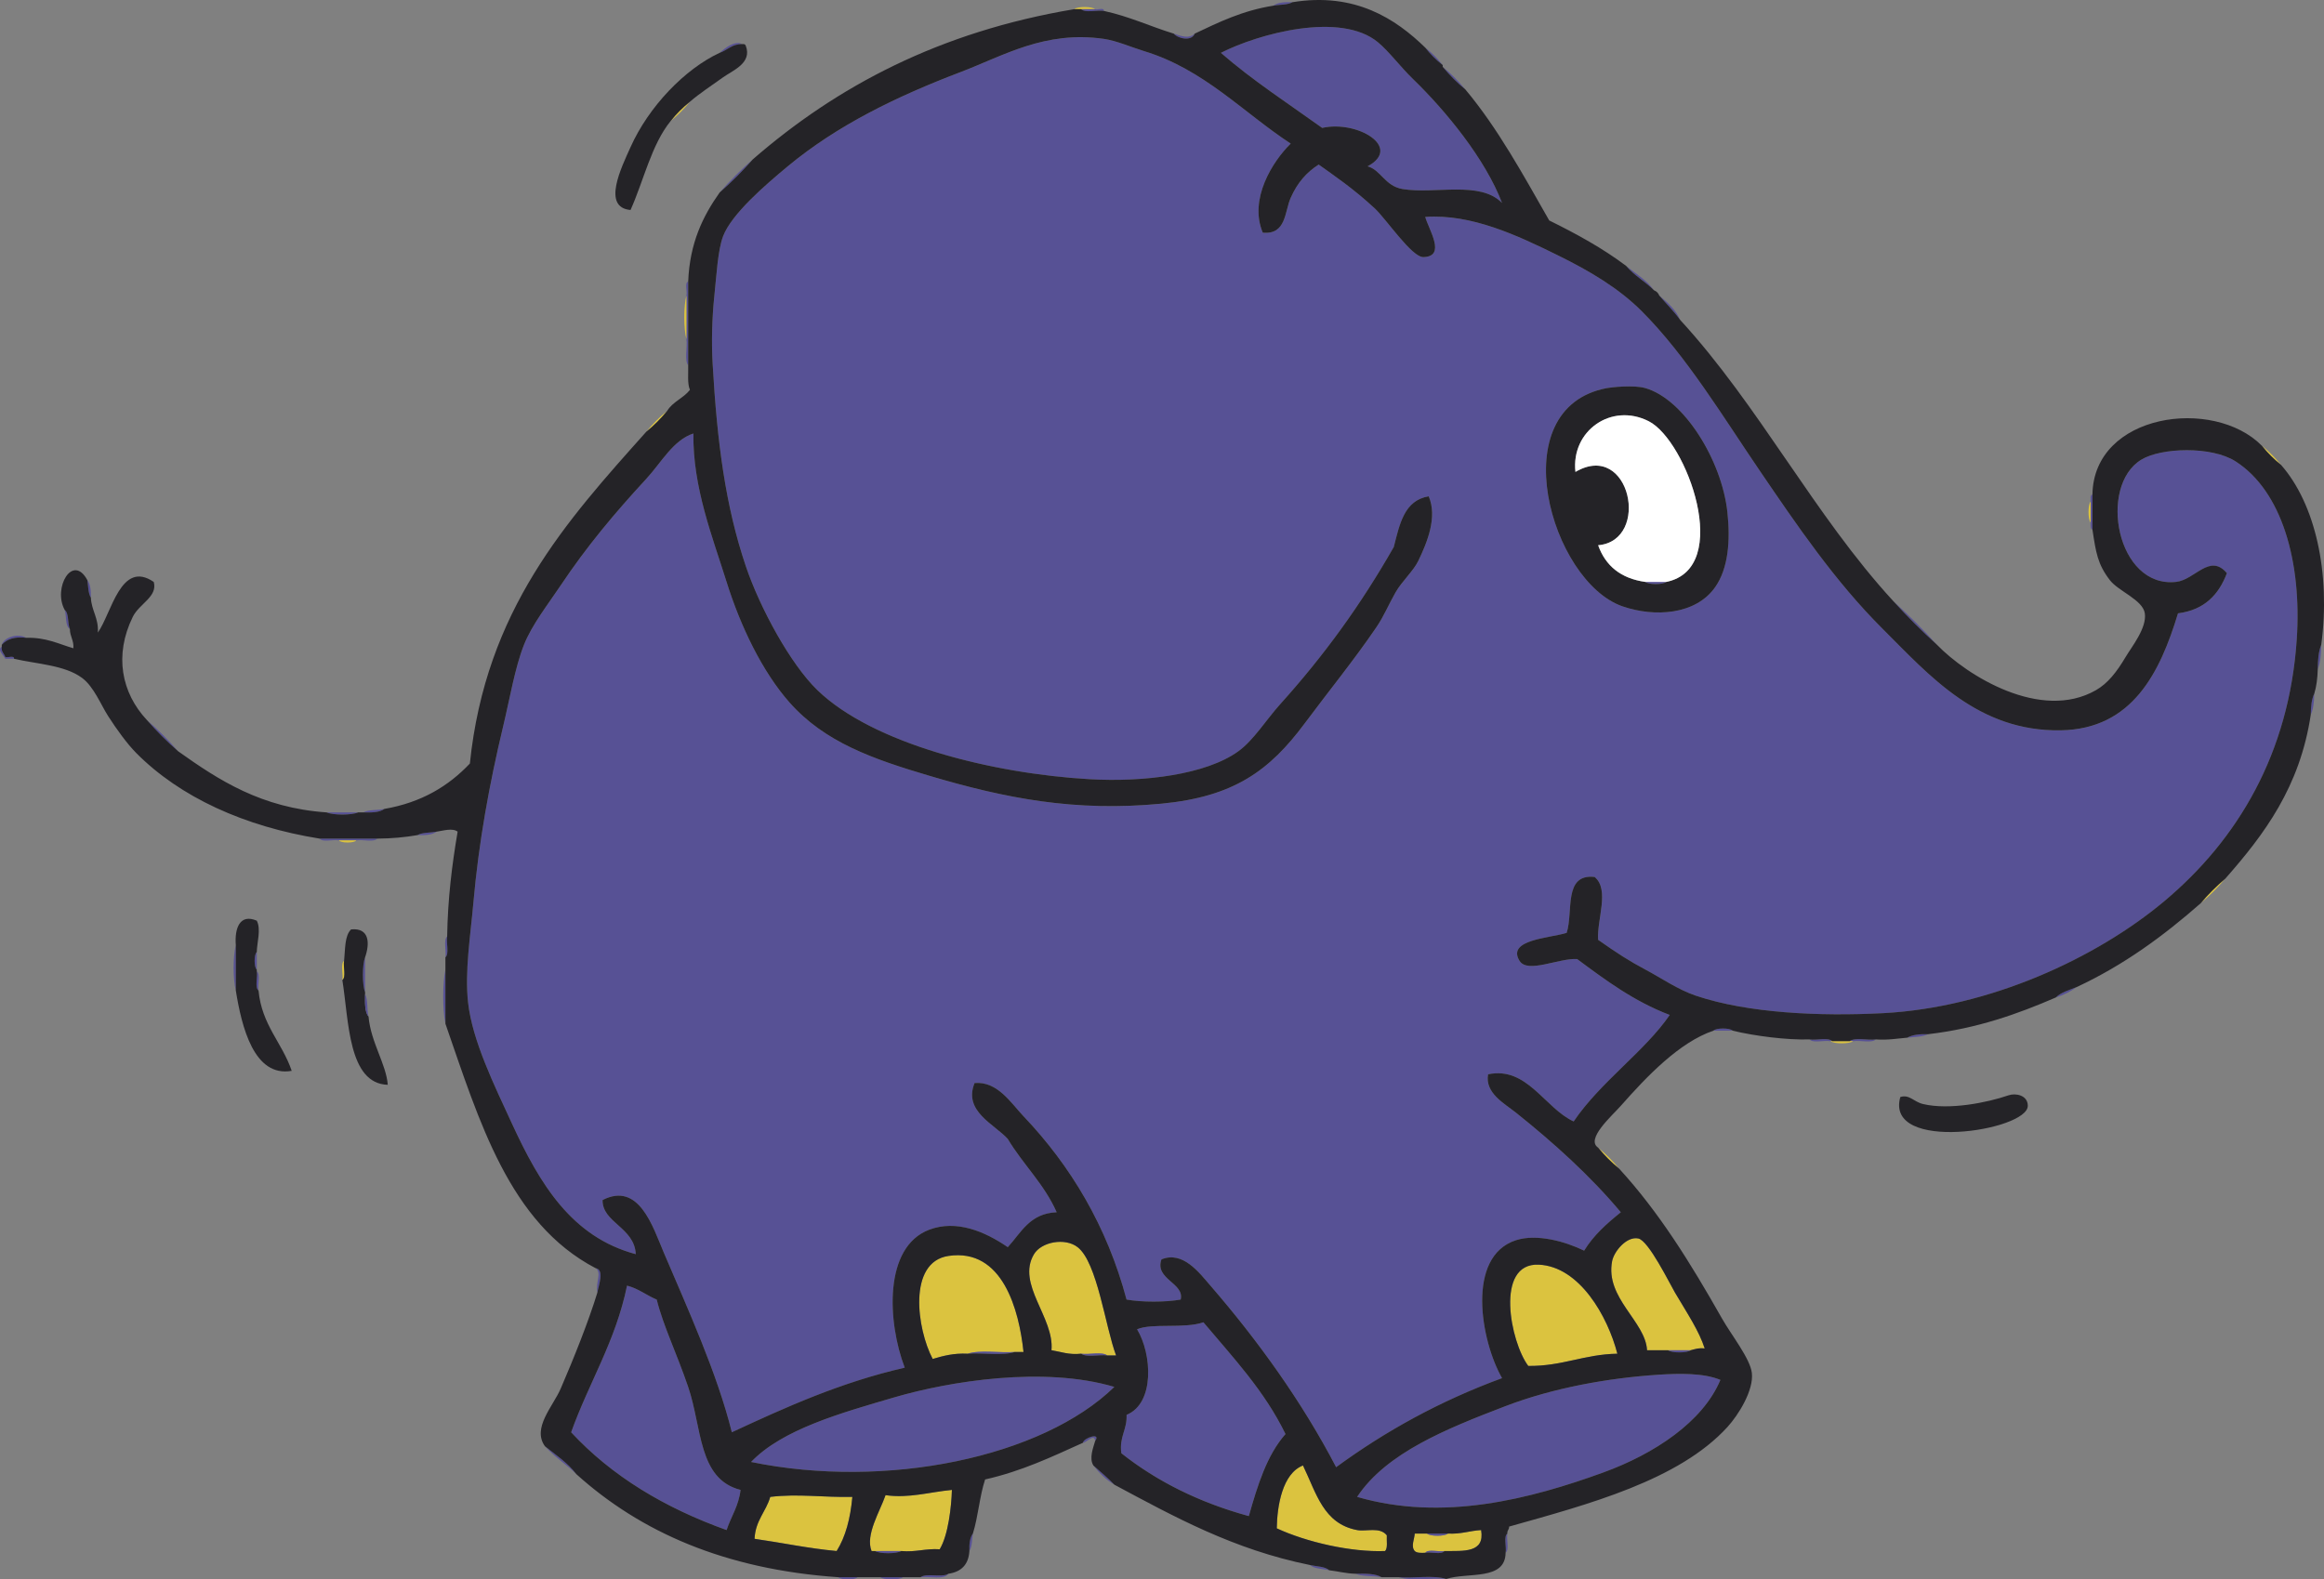 <?xml version="1.0" encoding="utf-8"?>
<!-- Generator: Adobe Illustrator 12.0.0, SVG Export Plug-In . SVG Version: 6.00 Build 51448)  -->
<!DOCTYPE svg PUBLIC "-//W3C//DTD SVG 1.1//EN" "http://www.w3.org/Graphics/SVG/1.1/DTD/svg11.dtd">
<svg  version="1.1" id="Ebene_1" xmlns="http://www.w3.org/2000/svg" xmlns:xlink="http://www.w3.org/1999/xlink" width="319.345" height="217.081"
	 viewBox="0 0 319.345 217.081" overflow="visible" enable-background="new 0 0 319.345 217.081" xml:space="preserve">
<rect x="0" y="0" width="319.345" height="217.081" fill="#808080" stroke="none"/>
<g>
	<path fill-rule="evenodd" clip-rule="evenodd" fill="#DBC33F" d="M147.604,1.262c0.413-0.398,2.466-0.398,2.88,0
		c-0.641,0-1.28,0-1.92,0C148.244,1.262,147.923,1.262,147.604,1.262z"/>
	<path fill-rule="evenodd" clip-rule="evenodd" fill="#575195" d="M148.564,1.262c0.64,0,1.279,0,1.92,0
		c0.349,0.131,1.24-0.28,1.199,0.24C150.717,1.348,149.131,1.814,148.564,1.262z"/>
	<path fill-rule="evenodd" clip-rule="evenodd" fill="#575195" d="M206.404,27.902c-3.03-3.117-9.227-1.171-13.681-1.92
		c-2.419-0.407-2.998-2.65-4.8-3.12c4.872-2.635-1.472-6.369-6.24-5.28c-4.703-3.376-9.604-6.555-13.92-10.32
		c5.15-2.625,16.459-5.73,21.601-1.44c1.536,1.282,3.041,3.337,4.8,5.04C198.692,15.248,204.108,21.866,206.404,27.902z"/>
	<path fill-rule="evenodd" clip-rule="evenodd" fill="#575195" d="M177.364,19.742c-2.525,2.482-5.769,7.656-3.84,12.24
		c3.236,0.304,2.977-2.86,3.84-4.8c0.932-2.096,2.17-3.483,3.84-4.56c2.141,1.536,4.658,3.212,7.68,6
		c1.606,1.483,5.122,6.769,6.721,6.72c3.148-0.097,0.754-3.725,0.239-5.52c6.333-0.457,12.731,2.564,18.24,5.28
		c4.387,2.163,8.331,4.491,11.521,7.68c6.127,6.127,11.188,14.554,16.319,22.08c4.878,7.154,10.169,14.996,16.8,21.6
		c6.389,6.362,13.084,14.131,24.48,13.92c9.82-0.182,13.616-7.942,16.08-16.08c3.622-0.458,5.603-2.557,6.72-5.52
		c-2.351-2.785-4.373,0.907-6.96,1.2c-8.182,0.928-10.774-13.169-4.8-16.8c2.74-1.665,9.649-1.886,12.96,0.24
		c6.347,4.075,9.119,13.763,8.399,24.48c-1.047,15.615-8.069,27.491-18.239,36c-9.313,7.793-23.986,14.608-38.641,15.36
		c-8.723,0.447-18.521,0.007-25.68-2.4c-2.471-0.83-4.763-2.436-6.96-3.6c-2.209-1.17-3.882-2.253-6.479-4.08
		c-0.189-2.804,1.622-6.892-0.48-8.64c-4.328-0.488-2.899,4.78-3.84,7.68c-2.353,0.737-8.275,0.926-6.48,3.84
		c1.106,1.797,5.385-0.396,7.92-0.24c3.903,2.897,7.792,5.809,12.721,7.681c-3.371,4.952-9.521,9.197-13.2,14.64
		c-3.981-1.822-6.405-7.613-11.76-6.479c-0.46,2.576,2.236,3.998,3.84,5.279c5.102,4.077,10.198,8.648,14.399,13.681
		c-1.904,1.535-3.734,3.145-5.04,5.279c-2.601-1.269-6.499-2.359-9.359-1.439c-6.916,2.224-4.847,13.855-1.92,18.96
		c-8.546,3.135-16.059,7.302-22.8,12.24c-4.654-8.936-10.752-17.427-17.28-24.96c-1.532-1.769-3.786-4.813-6.72-3.601
		c-0.978,2.733,3.197,3.238,2.64,5.521c-2.07,0.375-5.37,0.375-7.44,0c-2.673-10.048-7.666-18.377-14.16-25.2
		c-1.722-1.81-3.568-4.833-6.72-4.561c-1.591,3.875,2.732,5.658,4.561,7.681c2.093,3.506,5.006,6.193,6.72,10.08
		c-3.698,0.142-4.879,2.801-6.72,4.8c-3.159-2.176-7.08-3.813-10.801-2.4c-6.292,2.392-5.741,12.704-3.359,18.96
		c-8.851,2.029-16.33,5.43-23.76,8.88c-2.01-8.122-6.171-17.224-9.36-24.72c-1.511-3.551-3.404-9.753-8.4-7.2
		c-0.06,3.114,4.391,3.758,4.56,7.44c-8.807-2.36-13.181-9.614-17.04-18c-2.38-5.172-5.414-11.322-6-16.561
		c-0.482-4.308,0.331-9.24,0.72-13.68c0.736-8.405,2.226-16.495,4.08-24.24c0.956-3.992,1.634-8.13,2.88-11.28
		c1.093-2.762,3.299-5.553,5.04-8.16c3.581-5.362,7.442-9.967,11.76-14.64c2.064-2.234,3.704-5.344,6.48-6.24
		c-0.098,7.398,2.606,14.156,4.56,20.4c1.902,6.079,4.899,12.323,8.64,16.56c4.836,5.477,11.45,7.783,19.2,10.08
		c10.549,3.126,20.023,4.977,31.921,3.84c9.95-0.951,14.844-4.536,19.68-11.04c3.249-4.37,6.81-8.743,9.84-13.2
		c1.062-1.561,1.652-3.066,2.64-4.8c0.866-1.52,2.459-2.947,3.12-4.32c1.232-2.558,2.658-6.024,1.44-8.88
		c-3.379,0.542-3.998,3.843-4.8,6.96c-4.585,8.031-9.54,14.863-15.601,21.6c-1.941,2.158-3.652,4.954-5.76,6.48
		c-4.409,3.194-12.937,4.265-20.4,3.84c-13.452-0.765-29.836-4.886-37.439-12.24c-3.685-3.563-7.887-11.251-9.84-17.04
		c-2.775-8.222-3.938-16.897-4.56-27.84c-0.165-2.901-0.087-6.283,0.24-9.36c0.303-2.845,0.468-6.238,1.2-8.16
		c1.157-3.041,5.745-6.999,8.88-9.6c6.826-5.665,14.961-9.61,23.76-12.96c5.952-2.266,11.571-5.718,19.68-4.56
		c1.735,0.248,3.76,1.145,5.521,1.68C165.456,9.533,170.76,15.415,177.364,19.742z M222.963,83.342
		c4.403,1.518,10.046,1.169,12.72-2.64c1.815-2.585,2.106-6.395,1.681-10.32c-0.772-7.114-5.967-15.516-11.28-17.04
		c-1.594-0.458-4.65-0.119-5.28,0C206.267,56.085,213.103,79.943,222.963,83.342z"/>
	<path fill-rule="evenodd" clip-rule="evenodd" fill="#575195" d="M94.324,40.622c0.146-0.574-0.301-1.741,0.24-1.92
		c0,3.84,0,7.68,0,11.52c-0.554-0.726-0.084-2.475-0.24-3.6C94.324,44.622,94.324,42.622,94.324,40.622z"/>
	<path fill-rule="evenodd" clip-rule="evenodd" fill="#DBC33F" d="M94.324,40.622c0,2,0,4,0,6
		C93.924,45.178,93.924,42.066,94.324,40.622z"/>
	<path fill-rule="evenodd" clip-rule="evenodd" fill="#575195" d="M287.284,68.942c0.02-0.38-0.115-0.916,0.24-0.96
		c0,1.6,0,3.2,0,4.8c-0.326-0.074-0.199-0.601-0.24-0.96C287.284,70.862,287.284,69.902,287.284,68.942z"/>
	<path fill-rule="evenodd" clip-rule="evenodd" fill="#DBC33F" d="M287.284,68.942c0,0.96,0,1.92,0,2.88
		C286.885,71.408,286.885,69.356,287.284,68.942z"/>
	<path fill-rule="evenodd" clip-rule="evenodd" fill="#575195" d="M226.083,79.982c0.96,0,1.92,0,2.88,0
		C228.549,80.38,226.498,80.38,226.083,79.982z"/>
	<path fill-rule="evenodd" clip-rule="evenodd" fill="#575195" d="M44.884,111.663c1.44,0,2.88,0,4.32,0
		C48.317,112.061,45.771,112.061,44.884,111.663z"/>
	<path fill-rule="evenodd" clip-rule="evenodd" fill="#575195" d="M46.563,115.502c-0.808-0.152-2.229,0.309-2.64-0.24
		c2.64,0,5.28,0,7.92,0c-0.489,0.551-1.993,0.087-2.88,0.24C48.164,115.502,47.364,115.502,46.563,115.502z"/>
	<path fill-rule="evenodd" clip-rule="evenodd" fill="#DBC33F" d="M46.563,115.502c0.8,0,1.6,0,2.4,0
		C48.705,115.9,46.822,115.9,46.563,115.502z"/>
	<path fill-rule="evenodd" clip-rule="evenodd" fill="#575195" d="M61.204,131.583c0.153-0.887-0.311-2.391,0.24-2.88
		C61.291,129.589,61.754,131.093,61.204,131.583z"/>
	<path fill-rule="evenodd" clip-rule="evenodd" fill="#575195" d="M32.404,136.142c-0.4-1.523-0.4-4.717,0-6.24
		C32.404,131.982,32.404,134.062,32.404,136.142z"/>
	<path fill-rule="evenodd" clip-rule="evenodd" fill="#575195" d="M35.284,130.862c0,0.801,0,1.601,0,2.4
		C34.886,133.003,34.886,131.121,35.284,130.862z"/>
	<path fill-rule="evenodd" clip-rule="evenodd" fill="#575195" d="M50.164,131.583c0,1.6,0,3.2,0,4.8
		C49.765,135.336,49.765,132.628,50.164,131.583z"/>
	<path fill-rule="evenodd" clip-rule="evenodd" fill="#DBC33F" d="M47.284,132.062c-0.152,0.809,0.309,2.229-0.24,2.641
		C47.196,133.894,46.734,132.473,47.284,132.062z"/>
	<path fill-rule="evenodd" clip-rule="evenodd" fill="#575195" d="M61.204,140.703c-0.399-1.923-0.399-5.518,0-7.44
		C61.204,135.743,61.204,138.222,61.204,140.703z"/>
	<path fill-rule="evenodd" clip-rule="evenodd" fill="#575195" d="M35.284,133.502c0.549,0.41,0.088,1.832,0.24,2.64
		C34.975,135.732,35.436,134.31,35.284,133.502z"/>
	<path fill-rule="evenodd" clip-rule="evenodd" fill="#575195" d="M235.444,141.663c0.336-0.398,2.304-0.398,2.64,0
		C237.204,141.663,236.324,141.663,235.444,141.663z"/>
	<path fill-rule="evenodd" clip-rule="evenodd" fill="#575195" d="M251.524,143.102c-0.888-0.153-2.392,0.311-2.881-0.24
		c0.967,0.154,2.553-0.312,3.12,0.24C251.683,143.102,251.604,143.102,251.524,143.102z"/>
	<path fill-rule="evenodd" clip-rule="evenodd" fill="#575195" d="M254.164,143.102c0.726-0.554,2.476-0.084,3.6-0.24
		c-0.567,0.553-2.153,0.086-3.12,0.24C254.484,143.102,254.324,143.102,254.164,143.102z"/>
	<path fill-rule="evenodd" clip-rule="evenodd" fill="#DBC33F" d="M251.524,143.102c0.08,0,0.159,0,0.239,0c0.8,0,1.601,0,2.4,0
		c0.16,0,0.32,0,0.479,0C254.151,143.5,252.016,143.5,251.524,143.102z"/>
	<path fill-rule="evenodd" clip-rule="evenodd" fill="#DBC33F" d="M229.204,185.583c-0.96,0-1.92,0-2.88,0
		c-0.208-3.972-5.781-7.163-4.8-12.24c0.261-1.354,2.005-3.454,3.6-3.12c1.426,0.299,4.306,6.2,5.04,7.44
		c1.736,2.932,3.319,5.285,4.08,7.68c-0.825-0.105-1.346,0.095-1.92,0.24C231.284,185.583,230.244,185.583,229.204,185.583z"/>
	<path fill-rule="evenodd" clip-rule="evenodd" fill="#DBC33F" d="M148.564,186.062c-1.7,0.18-2.772-0.268-4.08-0.479
		c0.416-4.491-4.859-9.09-2.4-13.2c1.013-1.692,4.263-2.313,6-0.96c2.709,2.109,3.814,10.994,5.28,14.88c-0.4,0-0.8,0-1.2,0
		C151.437,185.749,149.688,186.217,148.564,186.062z"/>
	<path fill-rule="evenodd" clip-rule="evenodd" fill="#DBC33F" d="M132.963,186.062c-1.936-0.096-3.379,0.301-4.8,0.72
		c-2.166-4.08-3.467-13.315,2.16-14.159c7.457-1.119,9.713,7.447,10.319,13.199c-0.399,0-0.8,0-1.199,0
		C137.362,185.981,134.646,185.504,132.963,186.062z"/>
	<path fill-rule="evenodd" clip-rule="evenodd" fill="#DBC33F" d="M222.244,186.062c-4.563,0.077-7.55,1.73-12.24,1.68
		c-2.453-3.25-4.643-14.194,1.44-13.92C217.042,174.075,220.918,180.913,222.244,186.062z"/>
	<path fill-rule="evenodd" clip-rule="evenodd" fill="#575195" d="M101.764,204.782c-0.257,2.224-1.307,3.654-1.92,5.521
		c-8.54-3.06-15.78-7.421-21.36-13.44c2.437-6.843,6.097-12.463,7.68-20.159c1.588,0.411,2.67,1.329,4.08,1.92
		c0.889,3.598,2.733,7.338,4.32,12C96.489,196.277,95.917,203.299,101.764,204.782z"/>
	<path fill-rule="evenodd" clip-rule="evenodd" fill="#575195" d="M176.643,197.102c-2.554,2.886-3.84,7.04-5.039,11.28
		c-6.845-1.876-12.654-4.786-17.521-8.641c-0.307-2.307,0.807-3.192,0.72-5.279c3.892-1.579,3.501-8.358,1.44-11.76
		c2.089-0.889,6.45-0.044,9.12-0.96C169.419,186.567,173.737,191.129,176.643,197.102z"/>
	<path fill-rule="evenodd" clip-rule="evenodd" fill="#575195" d="M229.204,185.583c1.04,0,2.08,0,3.12,0
		C231.832,185.98,229.696,185.98,229.204,185.583z"/>
	<path fill-rule="evenodd" clip-rule="evenodd" fill="#575195" d="M132.963,186.062c1.683-0.558,4.398-0.081,6.48-0.24
		C137.761,186.38,135.045,185.904,132.963,186.062z"/>
	<path fill-rule="evenodd" clip-rule="evenodd" fill="#575195" d="M148.564,186.062c1.124,0.155,2.873-0.313,3.6,0.24
		C151.039,186.147,149.29,186.616,148.564,186.062z"/>
	<path fill-rule="evenodd" clip-rule="evenodd" fill="#575195" d="M236.404,189.663c-2.409,5.771-9.097,10.18-16.08,12.72
		c-10.039,3.651-22.059,6.788-33.84,3.359c4.03-6.085,12.369-9.401,20.399-12.479c6.421-2.461,13.972-3.862,21.12-4.32
		C230.639,188.773,234.098,188.684,236.404,189.663z"/>
	<path fill-rule="evenodd" clip-rule="evenodd" fill="#575195" d="M153.124,190.623c-9.916,9.687-31.385,14.143-49.92,10.319
		c4.289-4.481,12.283-6.712,19.68-8.88C130.466,189.84,143.43,187.743,153.124,190.623z"/>
	<path fill-rule="evenodd" clip-rule="evenodd" fill="#DBC33F" d="M190.564,211.022c-0.05,0.751,0.161,1.762-0.24,2.16
		c-4.67,0.184-10.81-1.23-14.88-3.12c0.046-3.088,0.772-7.537,3.6-8.64c1.852,3.823,2.802,8.005,7.44,8.88
		C187.745,210.541,189.586,209.814,190.564,211.022z"/>
	<path fill-rule="evenodd" clip-rule="evenodd" fill="#DBC33F" d="M120.244,213.182c-0.16,0-0.32,0-0.48,0
		c-0.898-2.2,1.187-5.517,1.92-7.68c3.191,0.458,6.013-0.424,9.12-0.721c-0.068,2.272-0.493,6.211-1.68,8.16
		c-1.972-0.132-3.256,0.424-5.28,0.24C122.644,213.182,121.443,213.182,120.244,213.182z"/>
	<path fill-rule="evenodd" clip-rule="evenodd" fill="#DBC33F" d="M117.124,205.742c-0.266,2.935-0.922,5.478-2.16,7.44
		c-3.951-0.369-7.502-1.138-11.28-1.68c0.118-2.522,1.566-3.714,2.16-5.761C109.675,205.282,113.06,205.825,117.124,205.742z"/>
	<path fill-rule="evenodd" clip-rule="evenodd" fill="#DBC33F" d="M198.963,210.782c1.783,0.104,2.97-0.39,4.561-0.479
		c0.536,3.176-2.42,2.86-5.04,2.88c-0.809,0.152-2.229-0.31-2.641,0.24c-0.592,0.031-1.156,0.036-1.439-0.24
		c-0.563-0.633-0.04-1.637,0-2.4c0.56,0,1.12,0,1.68,0C196.498,211.18,198.549,211.18,198.963,210.782z"/>
	<path fill-rule="evenodd" clip-rule="evenodd" fill="#575195" d="M196.083,210.782c0.96,0,1.92,0,2.88,0
		C198.549,211.18,196.498,211.18,196.083,210.782z"/>
	<path fill-rule="evenodd" clip-rule="evenodd" fill="#575195" d="M207.124,210.782c-0.152,0.809,0.31,2.229-0.24,2.641
		C207.036,212.614,206.575,211.193,207.124,210.782z"/>
	<path fill-rule="evenodd" clip-rule="evenodd" fill="#575195" d="M120.244,213.182c1.2,0,2.4,0,3.6,0
		C123.194,213.581,120.893,213.581,120.244,213.182z"/>
	<path fill-rule="evenodd" clip-rule="evenodd" fill="#575195" d="M195.843,213.422c0.411-0.55,1.832-0.088,2.641-0.24
		C198.073,213.731,196.652,213.27,195.843,213.422z"/>
	<path fill-rule="evenodd" clip-rule="evenodd" fill="#575195" d="M117.844,216.782c-0.336,0.398-2.304,0.398-2.64,0
		C116.083,216.782,116.963,216.782,117.844,216.782z"/>
	<path fill-rule="evenodd" clip-rule="evenodd" fill="#575195" d="M124.083,216.782c-0.492,0.398-2.628,0.398-3.12,0
		C122.003,216.782,123.043,216.782,124.083,216.782z"/>
	<path fill-rule="evenodd" clip-rule="evenodd" fill="#575195" d="M198.723,217.022c-2.081-0.158-4.798,0.318-6.479-0.24
		C194.325,216.941,197.042,216.464,198.723,217.022z"/>
	<path fill-rule="evenodd" clip-rule="evenodd" fill="#575195" d="M161.284,4.622c0.962,0.311,2.085,0.776,2.88,0
		C163.753,5.727,161.853,5.316,161.284,4.622z"/>
	<path fill-rule="evenodd" clip-rule="evenodd" fill="#575195" d="M98.884,26.462c1.419-1.62,2.939-3.14,4.56-4.56
		C102.024,23.522,100.504,25.042,98.884,26.462z"/>
	<path fill-rule="evenodd" clip-rule="evenodd" fill="#DBC33F" d="M88.804,59.342c0.859-1.061,1.819-2.021,2.88-2.88
		C90.824,57.522,89.864,58.482,88.804,59.342z"/>
	<path fill-rule="evenodd" clip-rule="evenodd" fill="#575195" d="M20.164,98.942c1.54,1.34,2.98,2.78,4.32,4.32
		C22.943,101.922,21.503,100.482,20.164,98.942z"/>
	<path fill-rule="evenodd" clip-rule="evenodd" fill="#575195" d="M1.924,90.542c-0.4,0-0.8,0-1.2,0
		c-0.155-0.424-1.184-1.191-0.48-1.68c-0.115,0.755,0.342,0.938,0.48,1.44C1.072,90.434,1.964,90.022,1.924,90.542z"/>
	<path fill-rule="evenodd" clip-rule="evenodd" fill="#575195" d="M79.204,202.623c-1.374-1.347-3.038-2.402-4.32-3.841
		C76.399,199.986,78.027,201.08,79.204,202.623z"/>
	<path fill-rule="evenodd" clip-rule="evenodd" fill="#575195" d="M148.803,198.302c0.071-0.67,2.547-1.492,1.681-0.24
		C150.388,196.939,149.295,198.294,148.803,198.302z"/>
	<path fill-rule="evenodd" clip-rule="evenodd" fill="#575195" d="M153.124,204.062c-1.154-0.686-2.078-1.602-2.88-2.64
		C151.221,202.285,152.214,203.131,153.124,204.062z"/>
	<path fill-rule="evenodd" clip-rule="evenodd" fill="#DBC33F" d="M222.484,160.623c-1.061-0.86-2.021-1.82-2.88-2.88
		C220.664,158.602,221.624,159.562,222.484,160.623z"/>
	<path fill-rule="evenodd" clip-rule="evenodd" fill="#575195" d="M282.484,137.102c0.72-0.72,1.854-1.025,2.88-1.439
		C284.539,136.278,283.578,136.756,282.484,137.102z"/>
	<path fill-rule="evenodd" clip-rule="evenodd" fill="#DBC33F" d="M302.404,124.142c1.02-1.22,2.14-2.34,3.359-3.359
		C304.744,122.002,303.624,123.123,302.404,124.142z"/>
	<path fill-rule="evenodd" clip-rule="evenodd" fill="#DBC33F" d="M313.444,63.902c-0.98-0.78-1.86-1.66-2.641-2.64
		C311.784,62.042,312.664,62.922,313.444,63.902z"/>
	<path fill-rule="evenodd" clip-rule="evenodd" fill="#575195" d="M260.164,82.622c2.1,1.9,4.1,3.9,6,6
		C264.063,86.722,262.063,84.722,260.164,82.622z"/>
	<path fill-rule="evenodd" clip-rule="evenodd" fill="#575195" d="M228.003,40.622c1.13,0.95,2.26,1.901,2.88,3.36
		C230.009,42.777,228.96,41.745,228.003,40.622z"/>
	<path fill-rule="evenodd" clip-rule="evenodd" fill="#575195" d="M223.444,36.542c1.327,1.072,2.838,1.961,3.84,3.36
		C226.083,38.703,224.534,37.852,223.444,36.542z"/>
	<path fill-rule="evenodd" clip-rule="evenodd" fill="#575195" d="M198.244,9.182c1.141,0.94,2.181,1.98,3.12,3.12
		C200.223,11.363,199.183,10.323,198.244,9.182z"/>
	<path fill-rule="evenodd" clip-rule="evenodd" fill="#575195" d="M195.843,6.542c0.9,0.699,1.701,1.5,2.4,2.4
		C197.343,8.243,196.543,7.443,195.843,6.542z"/>
	<path fill-rule="evenodd" clip-rule="evenodd" fill="#575195" d="M318.963,88.622c-0.012,1.269-0.107,2.453-0.479,3.36
		C318.496,90.714,318.59,89.529,318.963,88.622z"/>
	<path fill-rule="evenodd" clip-rule="evenodd" fill="#575195" d="M318.003,95.342c-0.014,1.106-0.111,2.129-0.479,2.88
		C317.538,97.116,317.634,96.093,318.003,95.342z"/>
	<path fill-rule="evenodd" clip-rule="evenodd" fill="#575195" d="M262.083,142.623c0.708-0.412,1.731-0.509,2.88-0.48
		C264.212,142.511,263.106,142.524,262.083,142.623z"/>
	<path fill-rule="evenodd" clip-rule="evenodd" fill="#575195" d="M189.843,216.782c-1.146-0.214-2.649-0.069-3.6-0.479
		C187.626,216.279,188.998,216.268,189.843,216.782z"/>
	<path fill-rule="evenodd" clip-rule="evenodd" fill="#575195" d="M182.643,215.822c-0.907-0.212-2.061-0.179-2.64-0.72
		C180.911,215.315,182.064,215.282,182.643,215.822z"/>
	<path fill-rule="evenodd" clip-rule="evenodd" fill="#575195" d="M133.683,210.782c-0.122,0.839-0.107,1.813-0.479,2.4
		C133.17,212.189,133.27,211.329,133.683,210.782z"/>
	<path fill-rule="evenodd" clip-rule="evenodd" fill="#575195" d="M126.484,216.782c0.823-0.616,2.976,0.097,3.84-0.479
		C129.753,217.172,127.774,216.632,126.484,216.782z"/>
	<path fill-rule="evenodd" clip-rule="evenodd" fill="#575195" d="M81.844,174.302c1.26,0.191,0.387,2.432,0.24,3.36
		C81.802,176.209,82.75,174.989,81.844,174.302z"/>
	<path fill-rule="evenodd" clip-rule="evenodd" fill="#575195" d="M57.364,114.783c0.65-0.39,1.771-0.31,2.64-0.48
		C59.418,114.756,58.439,114.818,57.364,114.783z"/>
	<path fill-rule="evenodd" clip-rule="evenodd" fill="#575195" d="M0.244,88.622c0.283-1.002,2.182-1.649,3.36-0.96
		C1.967,87.466,0.918,87.857,0.244,88.622z"/>
	<path fill-rule="evenodd" clip-rule="evenodd" fill="#575195" d="M8.884,83.822c0.627,0.493,0.363,1.877,0.72,2.64
		C8.923,86.023,9.166,84.66,8.884,83.822z"/>
	<path fill-rule="evenodd" clip-rule="evenodd" fill="#575195" d="M12.003,79.742c0.414,0.546,0.514,1.407,0.48,2.4
		C12.112,81.554,12.125,80.58,12.003,79.742z"/>
	<path fill-rule="evenodd" clip-rule="evenodd" fill="#575195" d="M49.924,111.663c0.711-0.409,1.976-0.265,2.88-0.48
		C52.18,111.678,51.073,111.691,49.924,111.663z"/>
	<path fill-rule="evenodd" clip-rule="evenodd" fill="#575195" d="M174.963,0.782c0.586-0.454,1.564-0.515,2.641-0.48
		C176.953,0.691,175.833,0.611,174.963,0.782z"/>
	<path fill-rule="evenodd" clip-rule="evenodd" fill="#575195" d="M98.884,7.262c0.677-0.608,2.077-1.755,3.12-1.2
		C100.538,6.037,99.965,6.903,98.884,7.262z"/>
	<path fill-rule="evenodd" clip-rule="evenodd" fill="#DBC33F" d="M92.164,16.622c0.78-0.98,1.66-1.86,2.64-2.64
		C94.024,14.963,93.144,15.843,92.164,16.622z"/>
	<path fill-rule="evenodd" clip-rule="evenodd" fill="#242327" d="M220.803,53.342c0.63-0.119,3.687-0.458,5.28,0
		c5.313,1.524,10.508,9.926,11.28,17.04c0.426,3.925,0.135,7.734-1.681,10.32c-2.674,3.809-8.316,4.158-12.72,2.64
		C213.103,79.943,206.267,56.085,220.803,53.342z M228.963,79.982c9.221-1.867,2.814-19.423-2.399-22.08
		c-5.145-2.622-10.708,1.327-10.08,6.96c7.525-4.406,10.4,9.447,3.12,10.08c1.011,2.829,3.112,4.567,6.479,5.04
		C226.498,80.38,228.549,80.38,228.963,79.982z"/>
	<path fill-rule="evenodd" clip-rule="evenodd" fill="#242327" d="M32.404,129.902c-0.18-2.266,0.516-4.369,2.88-3.359
		c0.615,1.186,0.025,2.998,0,4.319c-0.397,0.259-0.397,2.142,0,2.4c0,0.08,0,0.16,0,0.24c0.152,0.808-0.309,2.229,0.24,2.64
		c0.446,4.755,3.245,7.155,4.56,11.04c-5.196,0.925-6.885-6.093-7.68-11.04C32.404,134.062,32.404,131.982,32.404,129.902z"/>
	<path fill-rule="evenodd" clip-rule="evenodd" fill="#242327" d="M47.284,132.062c0.16-1.6,0.064-3.456,0.96-4.319
		c2.557-0.252,2.584,1.95,1.92,3.84c-0.399,1.046-0.399,3.754,0,4.8c0,0.08,0,0.16,0,0.24c-0.018,1.218-0.057,2.457,0.48,3.12
		c0.315,3.535,2.429,6.517,2.64,9.359c-5.459-0.164-5.34-8.804-6.24-14.399C47.593,134.292,47.132,132.871,47.284,132.062z"/>
	<path fill-rule="evenodd" clip-rule="evenodd" fill="#575195" d="M50.164,136.623c0.428,0.771,0.223,2.177,0.48,3.12
		C50.106,139.08,50.146,137.84,50.164,136.623z"/>
	<path fill-rule="evenodd" clip-rule="evenodd" fill="#242327" d="M102.003,6.063c0.279-0.039,0.427,0.053,0.48,0.24
		c0.9,2.373-1.797,3.371-3.12,4.32c-1.623,1.164-3.267,2.236-4.56,3.36c-0.98,0.779-1.86,1.66-2.64,2.64
		c-2.656,3.264-3.688,8.153-5.52,12.24c-3.987-0.354-1.237-5.881,0-8.64c2.496-5.568,7.443-10.726,12.24-12.96
		C99.965,6.903,100.538,6.037,102.003,6.063z"/>
	<path fill-rule="evenodd" clip-rule="evenodd" fill="#242327" d="M177.604,0.302c8.603-1.399,14.181,2.296,18.239,6.24
		c0.7,0.9,1.5,1.7,2.4,2.4c0,0.08,0,0.16,0,0.24c0.939,1.141,1.979,2.181,3.12,3.12c4.483,5.356,7.94,11.739,11.52,18
		c3.754,1.847,7.368,3.832,10.561,6.24c1.09,1.31,2.64,2.16,3.84,3.36c0.346,0.134,0.586,0.375,0.72,0.72
		c0.957,1.123,2.006,2.155,2.88,3.36c10.845,11.796,18.431,26.849,29.28,38.64c1.899,2.1,3.899,4.1,6,6
		c4.116,4.25,14.269,10.573,21.84,6.24c1.613-0.923,2.83-2.454,4.08-4.56c0.85-1.433,2.932-3.993,2.64-6
		c-0.27-1.855-3.624-3.033-4.8-4.56c-1.695-2.2-1.923-3.815-2.399-6.96c0-1.6,0-3.2,0-4.8c0.164-11.173,16.627-13.457,23.279-6.72
		c0.78,0.98,1.66,1.86,2.641,2.64c4.698,5.339,6.834,14.846,5.52,24.72c-0.373,0.907-0.468,2.092-0.479,3.36
		c-0.036,1.244-0.175,2.385-0.48,3.36c-0.369,0.751-0.466,1.774-0.479,2.88c-1.49,9.95-6.401,16.479-11.761,22.561
		c-1.22,1.02-2.34,2.14-3.359,3.359c-5.067,4.453-10.544,8.496-17.04,11.521c-1.026,0.414-2.16,0.72-2.88,1.439
		c-5.249,2.271-10.79,4.25-17.521,5.04c-1.148-0.028-2.172,0.068-2.88,0.48c-1.396,0.123-2.686,0.354-4.32,0.239
		c-1.124,0.156-2.874-0.313-3.6,0.24c-0.8,0-1.601,0-2.4,0c-0.567-0.552-2.153-0.086-3.12-0.24
		c-3.079,0.104-7.522-0.466-10.56-1.199c-0.336-0.398-2.304-0.398-2.64,0c-4.7,1.589-9.192,6.324-12.721,10.319
		c-1.23,1.395-4.886,4.592-3.119,5.761c0.859,1.06,1.819,2.02,2.88,2.88c5.451,5.947,9.729,12.818,14.159,20.64
		c1.236,2.182,3.852,5.467,4.08,7.44c0.278,2.399-1.857,5.795-3.359,7.439c-6.69,7.327-19.078,10.611-30,13.68
		c0.03,0.431-0.294,0.507-0.24,0.96c-0.549,0.411-0.088,1.832-0.24,2.641c-0.043,3.877-5.205,2.634-8.16,3.6
		c-1.682-0.558-4.398-0.081-6.479-0.24c-0.8,0-1.601,0-2.4,0c-0.846-0.514-2.217-0.503-3.6-0.479
		c-1.322-0.038-2.388-0.333-3.601-0.48c-0.579-0.54-1.732-0.507-2.64-0.72c-10.514-2.126-18.646-6.635-26.88-11.04
		c-0.909-0.931-1.902-1.777-2.88-2.64c-0.626-0.989-0.01-2.48,0.24-3.36c0.866-1.252-1.609-0.43-1.681,0.24
		c-4.242,1.917-8.41,3.909-13.439,5.04c-0.758,2.282-0.954,5.126-1.681,7.439c-0.413,0.547-0.513,1.407-0.479,2.4
		c-0.116,1.884-1.133,2.867-2.88,3.12c-0.864,0.576-3.017-0.137-3.84,0.479c-0.8,0-1.6,0-2.4,0c-1.04,0-2.08,0-3.12,0
		s-2.08,0-3.12,0c-0.88,0-1.76,0-2.64,0c-15.64-1.08-27.205-6.235-36-14.159c-1.177-1.543-2.804-2.637-4.32-3.841
		c-1.814-2.5,1.115-5.5,2.16-7.92c1.806-4.184,3.805-9.176,5.04-13.199c0.147-0.929,1.021-3.169-0.24-3.36
		c-11.871-6.209-15.975-20.186-20.64-33.6c0-2.48,0-4.96,0-7.44c0-0.56,0-1.12,0-1.68c0.551-0.489,0.087-1.993,0.24-2.88
		c0.083-5.197,0.672-9.888,1.44-14.4c-0.721-0.546-2.06-0.104-2.88,0c-0.869,0.171-1.989,0.091-2.64,0.48
		c-1.706,0.294-3.532,0.468-5.52,0.479c-2.64,0-5.28,0-7.92,0c-10.328-1.653-19.174-5.685-25.2-11.76
		c-1.251-1.262-2.679-3.237-3.84-5.04c-1.033-1.604-1.98-4.07-3.6-5.28c-2.392-1.786-6.285-1.914-9.36-2.64
		c0.04-0.521-0.852-0.109-1.2-0.24c-0.138-0.502-0.595-0.685-0.48-1.44c0-0.08,0-0.16,0-0.24c0.675-0.765,1.724-1.156,3.36-0.96
		c2.716-0.076,4.438,0.842,6.48,1.44c0.077-1.117-0.479-1.602-0.48-2.64c-0.357-0.763-0.093-2.147-0.72-2.64
		c-1.654-3.039,1.117-7.811,3.12-4.08c0.122,0.838,0.108,1.812,0.48,2.4c0.094,1.826,1.076,2.764,0.96,4.8
		c1.885-2.637,3.149-10.055,7.68-6.96c0.573,2.032-1.986,2.979-2.88,4.8c-2.587,5.272-1.549,10.444,1.92,14.16
		c1.34,1.54,2.78,2.98,4.32,4.32c5.608,3.992,11.425,7.775,20.4,8.4c0.887,0.398,3.433,0.398,4.32,0c0.24,0,0.48,0,0.72,0
		c1.149,0.028,2.256,0.016,2.88-0.48c5.125-0.875,8.846-3.154,11.76-6.24c2.178-21.102,13.252-33.307,24.24-45.6
		c1.06-0.86,2.02-1.82,2.88-2.88c0.752-1.248,2.251-1.749,3.12-2.88c-0.369-0.831-0.212-2.188-0.24-3.36c0-3.84,0-7.68,0-11.52
		c0.208-5.312,2.031-9.008,4.32-12.24c1.62-1.42,3.14-2.94,4.56-4.56c11.553-10.047,25.656-17.544,44.161-20.64
		c0.319,0,0.64,0,0.96,0c0.567,0.552,2.153,0.086,3.119,0.24c3.488,0.752,6.356,2.124,9.601,3.12c0.569,0.694,2.47,1.104,2.88,0
		c3.31-1.57,6.584-3.176,10.8-3.84C175.833,0.611,176.953,0.691,177.604,0.302z M194.164,10.862c-1.759-1.703-3.264-3.758-4.8-5.04
		c-5.142-4.29-16.45-1.185-21.601,1.44c4.315,3.766,9.217,6.944,13.92,10.32c4.769-1.089,11.112,2.645,6.24,5.28
		c1.802,0.47,2.381,2.713,4.8,3.12c4.454,0.749,10.65-1.197,13.681,1.92C204.108,21.866,198.692,15.248,194.164,10.862z
		 M157.204,7.022c-1.761-0.536-3.785-1.432-5.521-1.68c-8.108-1.158-13.728,2.294-19.68,4.56c-8.799,3.35-16.934,7.295-23.76,12.96
		c-3.135,2.602-7.723,6.56-8.88,9.6c-0.732,1.922-0.897,5.314-1.2,8.16c-0.328,3.078-0.405,6.459-0.24,9.36
		c0.623,10.943,1.785,19.618,4.56,27.84c1.954,5.789,6.156,13.477,9.84,17.04c7.604,7.354,23.987,11.475,37.439,12.24
		c7.464,0.425,15.991-0.646,20.4-3.84c2.107-1.526,3.818-4.322,5.76-6.48c6.061-6.737,11.016-13.569,15.601-21.6
		c0.802-3.117,1.421-6.418,4.8-6.96c1.218,2.856-0.208,6.322-1.44,8.88c-0.661,1.373-2.254,2.801-3.12,4.32
		c-0.987,1.733-1.578,3.239-2.64,4.8c-3.03,4.457-6.591,8.83-9.84,13.2c-4.836,6.504-9.729,10.089-19.68,11.04
		c-11.897,1.137-21.372-0.714-31.921-3.84c-7.75-2.297-14.364-4.604-19.2-10.08c-3.741-4.237-6.738-10.481-8.64-16.56
		c-1.954-6.244-4.658-13.001-4.56-20.4c-2.776,0.896-4.416,4.006-6.48,6.24c-4.318,4.673-8.179,9.278-11.76,14.64
		c-1.741,2.607-3.947,5.397-5.04,8.16c-1.246,3.15-1.924,7.288-2.88,11.28c-1.854,7.745-3.344,15.834-4.08,24.24
		c-0.389,4.439-1.202,9.372-0.72,13.68c0.586,5.238,3.62,11.389,6,16.561c3.859,8.386,8.233,15.64,17.04,18
		c-0.169-3.683-4.62-4.326-4.56-7.44c4.996-2.553,6.889,3.649,8.4,7.2c3.189,7.496,7.35,16.598,9.36,24.72
		c7.43-3.45,14.909-6.851,23.76-8.88c-2.382-6.256-2.933-16.568,3.359-18.96c3.721-1.413,7.642,0.225,10.801,2.4
		c1.841-1.999,3.021-4.658,6.72-4.8c-1.714-3.887-4.627-6.574-6.72-10.08c-1.828-2.022-6.151-3.806-4.561-7.681
		c3.151-0.272,4.998,2.751,6.72,4.561c6.494,6.823,11.487,15.152,14.16,25.2c2.07,0.375,5.37,0.375,7.44,0
		c0.558-2.282-3.617-2.787-2.64-5.521c2.934-1.213,5.188,1.832,6.72,3.601c6.528,7.533,12.626,16.024,17.28,24.96
		c6.741-4.938,14.254-9.105,22.8-12.24c-2.927-5.104-4.996-16.736,1.92-18.96c2.86-0.92,6.759,0.171,9.359,1.439
		c1.306-2.135,3.136-3.744,5.04-5.279c-4.201-5.032-9.298-9.604-14.399-13.681c-1.604-1.281-4.3-2.703-3.84-5.279
		c5.354-1.134,7.778,4.657,11.76,6.479c3.68-5.442,9.829-9.688,13.2-14.64c-4.929-1.872-8.817-4.783-12.721-7.681
		c-2.535-0.155-6.813,2.037-7.92,0.24c-1.795-2.914,4.128-3.103,6.48-3.84c0.94-2.899-0.488-8.168,3.84-7.68
		c2.103,1.748,0.291,5.836,0.48,8.64c2.598,1.827,4.271,2.91,6.479,4.08c2.197,1.164,4.489,2.77,6.96,3.6
		c7.158,2.407,16.957,2.848,25.68,2.4c14.654-0.752,29.327-7.567,38.641-15.36c10.17-8.509,17.192-20.385,18.239-36
		c0.72-10.717-2.053-20.405-8.399-24.48c-3.311-2.126-10.22-1.905-12.96-0.24c-5.975,3.631-3.382,17.728,4.8,16.8
		c2.587-0.293,4.609-3.985,6.96-1.2c-1.117,2.963-3.098,5.062-6.72,5.52c-2.464,8.138-6.26,15.898-16.08,16.08
		c-11.396,0.211-18.092-7.558-24.48-13.92c-6.631-6.604-11.922-14.446-16.8-21.6c-5.132-7.526-10.192-15.953-16.319-22.08
		c-3.189-3.189-7.134-5.517-11.521-7.68c-5.509-2.715-11.907-5.736-18.24-5.28c0.515,1.795,2.909,5.423-0.239,5.52
		c-1.599,0.049-5.114-5.237-6.721-6.72c-3.021-2.788-5.539-4.464-7.68-6c-1.67,1.077-2.908,2.464-3.84,4.56
		c-0.863,1.94-0.604,5.104-3.84,4.8c-1.929-4.584,1.314-9.758,3.84-12.24C170.76,15.415,165.456,9.533,157.204,7.022z
		 M232.324,185.583c0.574-0.146,1.095-0.346,1.92-0.24c-0.761-2.395-2.344-4.748-4.08-7.68c-0.734-1.24-3.614-7.142-5.04-7.44
		c-1.595-0.334-3.339,1.767-3.6,3.12c-0.981,5.077,4.592,8.269,4.8,12.24c0.96,0,1.92,0,2.88,0
		C229.696,185.98,231.832,185.98,232.324,185.583z M152.164,186.302c0.4,0,0.8,0,1.2,0c-1.466-3.886-2.571-12.771-5.28-14.88
		c-1.737-1.354-4.987-0.732-6,0.96c-2.459,4.11,2.816,8.709,2.4,13.2c1.308,0.212,2.38,0.659,4.08,0.479
		C149.29,186.616,151.039,186.147,152.164,186.302z M139.444,185.822c0.399,0,0.8,0,1.199,0
		c-0.606-5.752-2.862-14.318-10.319-13.199c-5.627,0.844-4.326,10.079-2.16,14.159c1.421-0.419,2.864-0.815,4.8-0.72
		C135.045,185.904,137.761,186.38,139.444,185.822z M211.444,173.822c-6.083-0.274-3.894,10.67-1.44,13.92
		c4.69,0.051,7.677-1.603,12.24-1.68C220.918,180.913,217.042,174.075,211.444,173.822z M94.563,190.623
		c-1.587-4.662-3.431-8.402-4.32-12c-1.41-0.591-2.492-1.509-4.08-1.92c-1.583,7.696-5.243,13.316-7.68,20.159
		c5.581,6.02,12.82,10.381,21.36,13.44c0.613-1.866,1.663-3.297,1.92-5.521C95.917,203.299,96.489,196.277,94.563,190.623z
		 M165.364,181.743c-2.67,0.916-7.031,0.071-9.12,0.96c2.061,3.401,2.451,10.181-1.44,11.76c0.087,2.087-1.026,2.973-0.72,5.279
		c4.866,3.854,10.676,6.765,17.521,8.641c1.199-4.24,2.485-8.395,5.039-11.28C173.737,191.129,169.419,186.567,165.364,181.743z
		 M228.003,188.942c-7.148,0.458-14.699,1.859-21.12,4.32c-8.03,3.078-16.369,6.395-20.399,12.479
		c11.781,3.429,23.801,0.292,33.84-3.359c6.983-2.54,13.671-6.948,16.08-12.72C234.098,188.684,230.639,188.773,228.003,188.942z
		 M122.884,192.062c-7.397,2.168-15.392,4.398-19.68,8.88c18.535,3.823,40.004-0.633,49.92-10.319
		C143.43,187.743,130.466,189.84,122.884,192.062z M186.484,210.302c-4.639-0.875-5.589-5.057-7.44-8.88
		c-2.827,1.103-3.554,5.552-3.6,8.64c4.07,1.89,10.21,3.304,14.88,3.12c0.401-0.398,0.19-1.409,0.24-2.16
		C189.586,209.814,187.745,210.541,186.484,210.302z M123.844,213.182c2.023,0.184,3.308-0.372,5.28-0.24
		c1.187-1.949,1.611-5.888,1.68-8.16c-3.106,0.297-5.928,1.179-9.12,0.721c-0.733,2.163-2.818,5.479-1.92,7.68c0.16,0,0.32,0,0.48,0
		C120.893,213.581,123.194,213.581,123.844,213.182z M105.844,205.742c-0.594,2.047-2.042,3.238-2.16,5.761
		c3.777,0.542,7.329,1.311,11.28,1.68c1.238-1.963,1.895-4.506,2.16-7.44C113.06,205.825,109.675,205.282,105.844,205.742z
		 M198.484,213.182c2.62-0.02,5.576,0.296,5.04-2.88c-1.591,0.09-2.777,0.583-4.561,0.479c-0.96,0-1.92,0-2.88,0
		c-0.56,0-1.12,0-1.68,0c-0.04,0.764-0.563,1.768,0,2.4c0.283,0.276,0.848,0.271,1.439,0.24
		C196.652,213.27,198.073,213.731,198.484,213.182z"/>
	<path fill-rule="evenodd" clip-rule="evenodd" fill="#242327" d="M261.124,150.783c1.244-0.405,1.824,0.649,3.12,0.96
		c3.596,0.86,8.817-0.187,11.76-1.2c0.963-0.332,2.637-0.022,2.64,1.439C278.652,155.426,258.957,158.494,261.124,150.783z"/>
	<path fill-rule="evenodd" clip-rule="evenodd" fill="#FFFFFF" d="M226.083,79.982c-3.367-0.473-5.469-2.211-6.479-5.04
		c7.28-0.633,4.405-14.486-3.12-10.08c-0.628-5.633,4.936-9.582,10.08-6.96c5.214,2.657,11.62,20.213,2.399,22.08
		C228.003,79.982,227.043,79.982,226.083,79.982z"/>
</g>
</svg>
